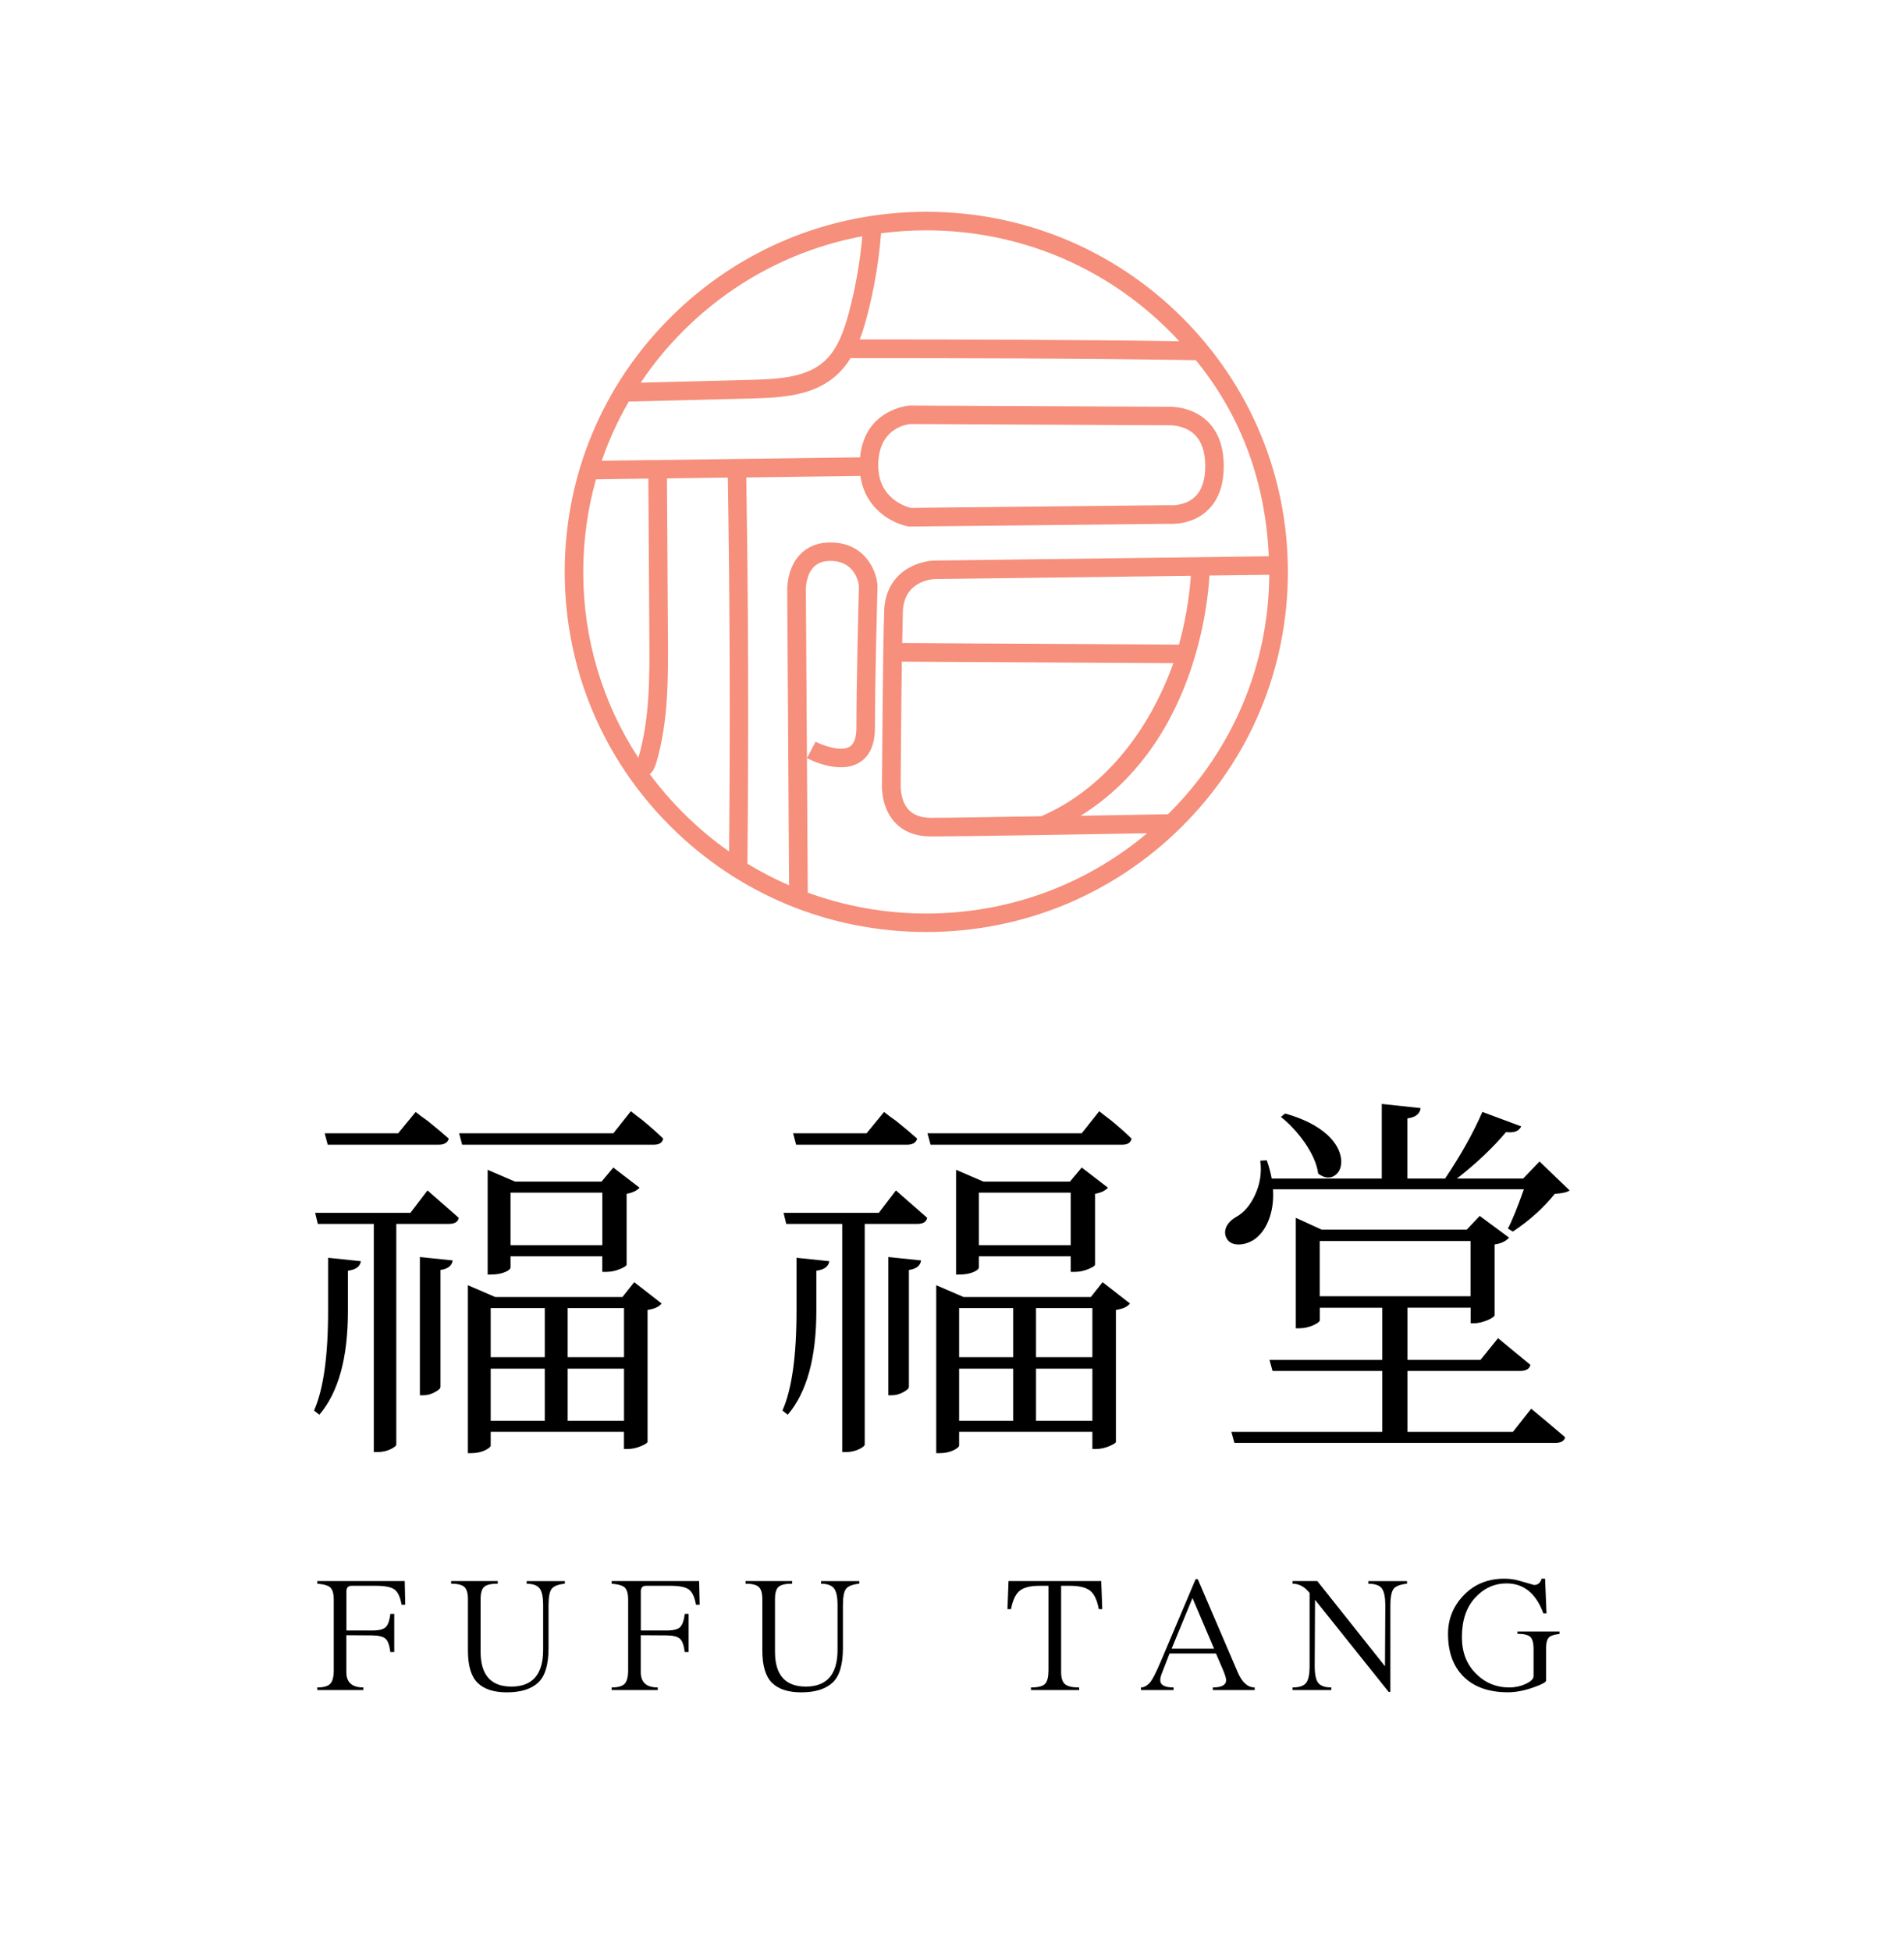 <?xml version="1.0" encoding="utf-8"?>
<!-- Generator: Adobe Illustrator 27.0.1, SVG Export Plug-In . SVG Version: 6.00 Build 0)  -->
<svg version="1.1" id="Layer_1" xmlns="http://www.w3.org/2000/svg" xmlns:xlink="http://www.w3.org/1999/xlink" x="0px" y="0px"
	 viewBox="0 0 350.34 358.94" style="enable-background:new 0 0 350.34 358.94;" xml:space="preserve">
<style type="text/css">
	.st0{fill:#F68F7B;}
</style>
<g id="pink-stroke-v1">
	<g>
		<path d="M58.76,260.24l-0.98-0.77c1.73-3.88,2.59-10,2.59-18.36v-9.74L66.4,232c-0.14,0.98-0.94,1.57-2.38,1.75v7.43
			C64.02,249.78,62.27,256.13,58.76,260.24z M68.78,267.11v-41.97h-10.3l-0.49-2.03h17.52l3.15-4.13c1.92,1.68,3.83,3.36,5.75,5.04
			c-0.14,0.75-0.75,1.12-1.82,1.12h-9.67v40.57c0,0.23-0.33,0.51-0.98,0.84c-0.75,0.37-1.59,0.56-2.52,0.56L68.78,267.11
			L68.78,267.11z M60.3,210.57l-0.56-2.1h13.52l3.22-3.92c0.7,0.56,1.42,1.1,2.17,1.61c1.63,1.31,2.94,2.41,3.92,3.29
			c-0.19,0.75-0.82,1.12-1.89,1.12L60.3,210.57L60.3,210.57z M77.26,256.67v-25.44l6.03,0.63c-0.14,0.98-0.89,1.57-2.24,1.75v21.51
			c0,0.28-0.35,0.61-1.05,0.98c-0.7,0.37-1.38,0.56-2.03,0.56h-0.71V256.67z M85.04,210.57l-0.56-2.1h28.38l3.22-4.06
			c0.7,0.56,1.42,1.12,2.17,1.68c1.63,1.36,2.9,2.48,3.78,3.36c-0.14,0.75-0.72,1.12-1.75,1.12L85.04,210.57L85.04,210.57z
			 M86.09,267.32v-30.9l5.04,2.17h23.4l2.17-2.73l5.04,3.92c-0.47,0.61-1.33,1-2.59,1.19v24.24c0,0.19-0.37,0.44-1.12,0.77
			c-0.84,0.37-1.68,0.56-2.52,0.56h-0.7v-3.15H90.29v2.52c0,0.23-0.33,0.51-0.98,0.84c-0.75,0.37-1.61,0.56-2.59,0.56h-0.63V267.32z
			 M89.73,234.46v-19.27l5.04,2.17h15.91l2.17-2.59l4.83,3.71c-0.51,0.56-1.31,0.93-2.38,1.12v13.03c0,0.19-0.37,0.45-1.12,0.77
			c-0.84,0.37-1.71,0.56-2.59,0.56h-0.77v-2.87H93.94v2.03c0,0.28-0.3,0.56-0.91,0.84c-0.75,0.33-1.64,0.49-2.66,0.49L89.73,234.46
			L89.73,234.46z M90.29,249.66h9.95v-9.04h-9.95V249.66z M90.29,261.37h9.95v-9.6h-9.95V261.37z M93.94,229.06h16.89v-9.67H93.94
			V229.06z M104.45,249.66h10.37v-9.04h-10.37V249.66z M104.45,261.37h10.37v-9.6h-10.37V261.37z"/>
		<path d="M144.95,260.24l-0.98-0.77c1.73-3.88,2.59-10,2.59-18.36v-9.74l6.03,0.63c-0.14,0.98-0.94,1.57-2.38,1.75v7.43
			C150.2,249.78,148.45,256.13,144.95,260.24z M154.97,267.11v-41.97h-10.3l-0.49-2.03h17.52l3.15-4.13
			c1.92,1.68,3.83,3.36,5.75,5.04c-0.14,0.75-0.75,1.12-1.82,1.12h-9.67v40.57c0,0.23-0.33,0.51-0.98,0.84
			c-0.75,0.37-1.59,0.56-2.52,0.56L154.97,267.11L154.97,267.11z M146.49,210.57l-0.56-2.1h13.52l3.22-3.92
			c0.7,0.56,1.42,1.1,2.17,1.61c1.63,1.31,2.94,2.41,3.92,3.29c-0.19,0.75-0.82,1.12-1.89,1.12L146.49,210.57L146.49,210.57z
			 M163.45,256.67v-25.44l6.03,0.63c-0.14,0.98-0.89,1.57-2.24,1.75v21.51c0,0.28-0.35,0.61-1.05,0.98s-1.38,0.56-2.03,0.56h-0.71
			V256.67z M171.22,210.57l-0.56-2.1h28.38l3.22-4.06c0.7,0.56,1.42,1.12,2.17,1.68c1.63,1.36,2.9,2.48,3.78,3.36
			c-0.14,0.75-0.72,1.12-1.75,1.12L171.22,210.57L171.22,210.57z M172.27,267.32v-30.9l5.04,2.17h23.4l2.17-2.73l5.04,3.92
			c-0.47,0.61-1.33,1-2.59,1.19v24.24c0,0.19-0.37,0.44-1.12,0.77c-0.84,0.37-1.68,0.56-2.52,0.56H201v-3.15h-24.52v2.52
			c0,0.23-0.33,0.51-0.98,0.84c-0.75,0.37-1.61,0.56-2.59,0.56h-0.64V267.32z M175.92,234.46v-19.27l5.04,2.17h15.91l2.17-2.59
			l4.83,3.71c-0.51,0.56-1.31,0.93-2.38,1.12v13.03c0,0.19-0.37,0.45-1.12,0.77c-0.84,0.37-1.71,0.56-2.59,0.56h-0.77v-2.87h-16.89
			v2.03c0,0.28-0.3,0.56-0.91,0.84c-0.75,0.33-1.64,0.49-2.66,0.49L175.92,234.46L175.92,234.46z M176.48,249.66h9.95v-9.04h-9.95
			V249.66z M176.48,261.37h9.95v-9.6h-9.95V261.37z M180.12,229.06h16.89v-9.67h-16.89V229.06z M190.63,249.66H201v-9.04h-10.37
			V249.66z M190.63,261.37H201v-9.6h-10.37V261.37z"/>
		<path d="M227.7,228.92c-1.03-0.05-1.73-0.49-2.1-1.33c-0.28-0.7-0.23-1.4,0.14-2.1c0.37-0.65,0.93-1.19,1.68-1.61
			c1.45-0.79,2.62-2.15,3.5-4.06c0.93-1.96,1.26-4.06,0.98-6.31l1.19-0.07c0.37,1.03,0.68,2.15,0.91,3.36h20.25v-13.73l7.15,0.77
			c-0.14,1.08-0.96,1.71-2.45,1.89v11.07h6.94c2.9-4.3,5.18-8.38,6.87-12.26l7.15,2.66c-0.42,0.89-1.36,1.24-2.8,1.05
			c-2.48,2.94-5.49,5.79-9.04,8.55h12.19l3.01-3.15l5.54,5.33c-0.42,0.33-1.33,0.54-2.73,0.63c-2.06,2.57-4.62,4.88-7.71,6.94
			l-0.91-0.56c0.75-1.4,1.73-3.81,2.94-7.22h-46.17c0.14,2.2-0.16,4.18-0.91,5.96c-0.65,1.5-1.54,2.62-2.66,3.36
			C229.66,228.69,228.68,228.97,227.7,228.92z M227.14,265.43l-0.56-2.03h27.75v-11.21h-20.18l-0.56-2.03h20.74v-9.6h-11.49v2.31
			c0,0.23-0.4,0.54-1.19,0.91c-0.84,0.37-1.71,0.56-2.59,0.56h-0.63v-20.32l4.76,2.17h26.7l2.38-2.52l5.4,3.99
			c-0.56,0.66-1.45,1.08-2.66,1.26v13.03c-0.05,0.23-0.49,0.54-1.33,0.91c-0.93,0.37-1.75,0.56-2.45,0.56h-0.63v-2.87h-11.63v9.6
			h13.45l3.22-3.99c2.01,1.64,3.99,3.27,5.96,4.91c-0.19,0.75-0.82,1.12-1.89,1.12h-20.74v11.21h19.41l3.36-4.27
			c2.1,1.73,4.18,3.48,6.24,5.25c-0.14,0.7-0.77,1.05-1.89,1.05H227.14z M245.63,216.21c-0.89,0.63-1.92,0.53-3.08-0.32
			c-0.23-1.73-1.05-3.62-2.45-5.67c-1.31-1.87-2.78-3.46-4.41-4.76l0.77-0.63c3.32,0.93,5.91,2.24,7.78,3.92
			c1.49,1.4,2.33,2.87,2.52,4.41C246.9,214.56,246.52,215.58,245.63,216.21z M242.83,238.45h27.75v-10.16h-27.75L242.83,238.45
			L242.83,238.45z"/>
	</g>
	<g>
		<path d="M71.82,303.89c-0.15-1.25-0.45-2.06-0.89-2.45s-1.25-0.59-2.43-0.61l-4.77-0.03v6.8c0,1.87,1.04,2.81,3.13,2.81v0.48
			h-8.48v-0.48c1.14,0,1.93-0.22,2.37-0.66s0.66-1.27,0.66-2.5v-13.09c0-0.92-0.18-1.6-0.53-2.03s-1.19-0.7-2.5-0.81v-0.48h16.09
			l0.1,4.35h-0.68c-0.24-1.38-0.66-2.3-1.27-2.77c-0.61-0.47-1.75-0.71-3.4-0.71h-4.51c-0.64,0-0.97,0.34-0.97,1.03v7.19h4.77
			c1.23,0,2.05-0.21,2.47-0.63s0.7-1.23,0.85-2.43h0.71v7.03h-0.72V303.89z"/>
		<path d="M103.93,291.32c-1.2,0.13-2,0.43-2.4,0.92c-0.4,0.48-0.6,1.5-0.6,3.05v7.9c0,3.05-0.65,5.17-1.93,6.35
			c-1.29,1.18-3.2,1.77-5.74,1.77c-2.39,0-4.18-0.58-5.37-1.74s-1.79-3.15-1.79-5.96v-9.45c0-1.1-0.22-1.84-0.66-2.24
			s-1.25-0.6-2.43-0.6v-0.48h8.58v0.48c-1.23,0-2.06,0.19-2.5,0.58c-0.44,0.39-0.66,1.14-0.66,2.26v9.67c0,4.28,1.89,6.42,5.67,6.42
			c3.89,0,5.84-2.26,5.84-6.77v-8.19c0-1.55-0.23-2.6-0.68-3.14c-0.45-0.55-1.24-0.82-2.35-0.82v-0.48h7.03L103.93,291.32
			L103.93,291.32z"/>
		<path d="M125.99,303.89c-0.15-1.25-0.45-2.06-0.89-2.45s-1.25-0.59-2.43-0.61l-4.77-0.03v6.8c0,1.87,1.04,2.81,3.13,2.81v0.48
			h-8.48v-0.48c1.14,0,1.93-0.22,2.37-0.66s0.66-1.27,0.66-2.5v-13.09c0-0.92-0.18-1.6-0.53-2.03s-1.19-0.7-2.5-0.81v-0.48h16.09
			l0.1,4.35h-0.68c-0.24-1.38-0.66-2.3-1.27-2.77c-0.61-0.47-1.75-0.71-3.4-0.71h-4.51c-0.64,0-0.97,0.34-0.97,1.03v7.19h4.77
			c1.23,0,2.05-0.21,2.47-0.63s0.7-1.23,0.85-2.43h0.71v7.03h-0.72V303.89z"/>
		<path d="M158.1,291.32c-1.2,0.13-2,0.43-2.4,0.92c-0.4,0.48-0.6,1.5-0.6,3.05v7.9c0,3.05-0.65,5.17-1.93,6.35
			c-1.29,1.18-3.2,1.77-5.74,1.77c-2.39,0-4.18-0.58-5.37-1.74s-1.79-3.15-1.79-5.96v-9.45c0-1.1-0.22-1.84-0.66-2.24
			s-1.25-0.6-2.43-0.6v-0.48h8.58v0.48c-1.23,0-2.06,0.19-2.5,0.58c-0.44,0.39-0.66,1.14-0.66,2.26v9.67c0,4.28,1.89,6.42,5.67,6.42
			c3.89,0,5.84-2.26,5.84-6.77v-8.19c0-1.55-0.23-2.6-0.68-3.14c-0.45-0.55-1.24-0.82-2.35-0.82v-0.48h7.03v0.47H158.1z"/>
		<path d="M198.57,310.89h-8.87v-0.48c1.33,0,2.2-0.23,2.61-0.68c0.41-0.45,0.61-1.28,0.61-2.48v-15.54h-1.64
			c-1.68,0-2.89,0.3-3.64,0.9s-1.29,1.73-1.61,3.39h-0.65l0.19-5.16h17.06l0.19,5.16h-0.64c-0.3-1.65-0.83-2.78-1.6-3.39
			c-0.76-0.6-1.99-0.9-3.69-0.9h-1.64v15.9c0,1.05,0.24,1.79,0.71,2.19c0.47,0.41,1.34,0.61,2.61,0.61L198.57,310.89L198.57,310.89z
			"/>
		<path d="M230.87,310.89h-7.71v-0.48c1.63,0,2.45-0.45,2.45-1.35c0-0.34-0.19-0.98-0.58-1.9l-1.29-3h-8.54l-1.45,3.74
			c-0.17,0.45-0.26,0.84-0.26,1.16c0,0.9,0.82,1.35,2.45,1.35v0.48h-6v-0.48c0.49,0,0.99-0.24,1.5-0.73
			c0.5-0.48,1.26-1.93,2.27-4.34l6.29-14.86h0.39l7.38,17.19c0.79,1.83,1.83,2.74,3.09,2.74L230.87,310.89L230.87,310.89z
			 M223.39,303.28l-3.97-9.32l-3.84,9.32H223.39z"/>
		<path d="M258.89,291.32c-1.4,0.15-2.26,0.53-2.58,1.13c-0.32,0.6-0.48,1.55-0.48,2.84v15.93h-0.32l-13.54-16.93l-0.06,12.16
			c0,1.55,0.22,2.6,0.66,3.14s1.24,0.82,2.4,0.82v0.48h-7.13v-0.48c1.18,0,2-0.26,2.45-0.79s0.68-1.58,0.68-3.18v-13.41
			c-0.9-1.14-1.95-1.71-3.13-1.71v-0.48h4.55l12.45,15.67l0.06-11.22c0-1.44-0.2-2.46-0.61-3.06s-1.25-0.9-2.52-0.9v-0.48h7.13
			L258.89,291.32L258.89,291.32z"/>
		<path d="M286.94,300.57c-1.05,0.11-1.72,0.35-2.01,0.72c-0.29,0.38-0.44,0.96-0.44,1.76v6.09c0,0.3-0.82,0.74-2.47,1.31
			s-3.17,0.85-4.56,0.85c-3.48,0-6.19-0.95-8.12-2.84s-2.9-4.52-2.9-7.9c0-2.77,0.98-5.16,2.93-7.16s4.43-3,7.42-3
			c0.99,0,1.92,0.13,2.8,0.39c0.88,0.26,1.77,0.52,2.68,0.77c0.71,0,1.17-0.39,1.39-1.16h0.64l0.26,6.38h-0.58
			c-1.35-3.68-3.61-5.51-6.77-5.51c-2.24,0-4.17,0.88-5.79,2.64s-2.43,4.18-2.43,7.25c0,2.73,0.85,4.96,2.55,6.67
			c1.7,1.72,3.76,2.58,6.19,2.58c1.05,0,2.06-0.22,3.01-0.66c0.96-0.44,1.44-0.93,1.44-1.47v-4.9c0-1.18-0.22-1.95-0.65-2.31
			c-0.43-0.35-1.2-0.53-2.32-0.53v-0.42h7.74v0.45H286.94z"/>
	</g>
	<path class="st0" d="M217.48,58.36c-12.57-12.51-29.27-19.4-47.04-19.4s-34.47,6.89-47.04,19.4s-19.49,29.15-19.49,46.84
		c0,17.7,6.92,34.33,19.49,46.84s29.27,19.4,47.04,19.4s34.47-6.89,47.04-19.4s19.49-29.15,19.49-46.84
		C236.97,87.51,230.05,70.88,217.48,58.36z M215.07,60.78c0.66,0.65,1.3,1.32,1.92,2c-19.62-0.31-39.5-0.33-58.8-0.34
		c0.54-1.38,0.95-2.79,1.31-4.14c1.33-5.03,2.21-10.2,2.62-15.39c2.73-0.36,5.51-0.54,8.31-0.54
		C187.3,42.38,203.15,48.91,215.07,60.78z M125.81,60.78c9.1-9.06,20.48-15,32.86-17.32c-0.42,4.71-1.24,9.4-2.45,13.97
		c-0.85,3.2-2.04,6.76-4.51,9c-3.25,2.95-8.18,3.31-13.37,3.44l-20.45,0.52C120.18,66.97,122.82,63.75,125.81,60.78z M109.66,88.17
		l9.64-0.13l0.18,28.99c0.05,7.41,0.1,15.06-1.97,22.2c-0.01,0.04-0.03,0.1-0.05,0.17c-6.6-10.09-10.15-21.87-10.15-34.2
		C107.33,99.36,108.12,93.64,109.66,88.17z M119.57,142.41c0.01-0.01,0.02-0.01,0.02-0.02c0.72-0.66,1-1.49,1.21-2.21
		c2.2-7.61,2.15-15.52,2.1-23.17L122.72,88l11.2-0.15c0.38,22.82,0.45,45.94,0.23,68.78c-2.95-2.07-5.74-4.41-8.34-7
		C123.53,147.36,121.45,144.95,119.57,142.41z M148.63,164.2l-0.35-55.86c0-0.03-0.01-2.56,1.45-4.04c0.74-0.75,1.75-1.12,3.08-1.12
		c4.41,0,5.14,3.81,5.24,4.56c-0.04,1.55-0.47,17.21-0.47,26.1c0,1.83-0.42,3.02-1.25,3.52c-1.7,1.03-5.18-0.36-6.26-0.92
		l-0.79,1.51l-0.8,1.51c0.6,0.32,5.96,3.03,9.61,0.83c1.93-1.16,2.9-3.33,2.9-6.44c0-9.26,0.47-25.96,0.47-26.13v-0.1l-0.01-0.1
		c-0.25-2.67-2.38-7.73-8.65-7.73c-2.27,0-4.12,0.72-5.52,2.14c-2.48,2.52-2.43,6.34-2.43,6.48l0.34,54.45
		c-2.64-1.15-5.2-2.48-7.67-3.98c0.25-23.58,0.18-47.48-0.21-71.05l21-0.28c0.89,6.19,5.99,8.77,8.81,9.28l0.16,0.03l47.69-0.5
		c0.7,0.05,4.32,0.16,7.08-2.34c2.07-1.87,3.12-4.65,3.12-8.27c0-3.61-1.04-6.42-3.1-8.35c-2.8-2.62-6.48-2.59-7.08-2.57
		l-47.57-0.23h-0.05c-0.09,0.01-8.29,0.61-9.12,9.53l-47.53,0.63c1.3-3.78,2.97-7.42,4.98-10.89l22.7-0.57
		c5.86-0.15,11.46-0.59,15.57-4.32c1.01-0.92,1.84-1.97,2.54-3.1c20.65,0.01,42.55,0.02,63.53,0.38l0,0
		c8.49,10.41,12.81,22.58,13.42,36.07l-61.48,0.79c-3.1,0.07-9.04,2.09-9.29,9.27c-0.25,7.26-0.39,30.71-0.4,31.86
		c-0.03,0.58-0.11,4.37,2.38,7.04c1.59,1.71,3.82,2.57,6.63,2.57c6.11,0,29.73-0.4,39.77-0.58c-11.36,9.56-25.61,14.77-40.66,14.77
		C162.88,168.04,155.52,166.72,148.63,164.2z M161.6,85.61c0-6.81,5.14-7.54,5.95-7.61l47.54,0.23h0.06c0.03,0,2.71-0.12,4.6,1.65
		c1.34,1.26,2.02,3.23,2.02,5.86c0,2.6-0.66,4.52-1.97,5.72c-1.87,1.71-4.57,1.49-4.59,1.48l-0.1-0.01l-47.51,0.5
		C166.67,93.2,161.6,91.71,161.6,85.61z M165.73,144.4v-0.11c0-0.18,0.07-12.8,0.21-22.58l49.96,0.28c-0.13,0.4,0.14-0.4,0,0
		c-4.64,12.96-13.17,23.35-24.31,28.16l0,0c-8.67,0.14-16.96,0.29-20.27,0.29c-1.81,0-3.2-0.5-4.12-1.47
		C165.58,147.22,165.73,144.42,165.73,144.4z M216.94,118.58L166,118.29c0.04-2.36,0.09-4.39,0.13-5.8c0.2-5.63,5.37-5.96,5.94-5.97
		l47.04-0.6C218.99,107.97,218.53,112.78,216.94,118.58z M215.07,149.63c-0.05,0.05-0.1,0.1-0.16,0.15
		c-2.07,0.04-8.6,0.15-16.07,0.28c9.01-5.6,15.83-14.42,19.9-25.83c3.01-8.43,3.66-15.78,3.8-18.36l11.01-0.14
		C233.42,122.31,226.87,137.89,215.07,149.63z"/>
</g>
</svg>
